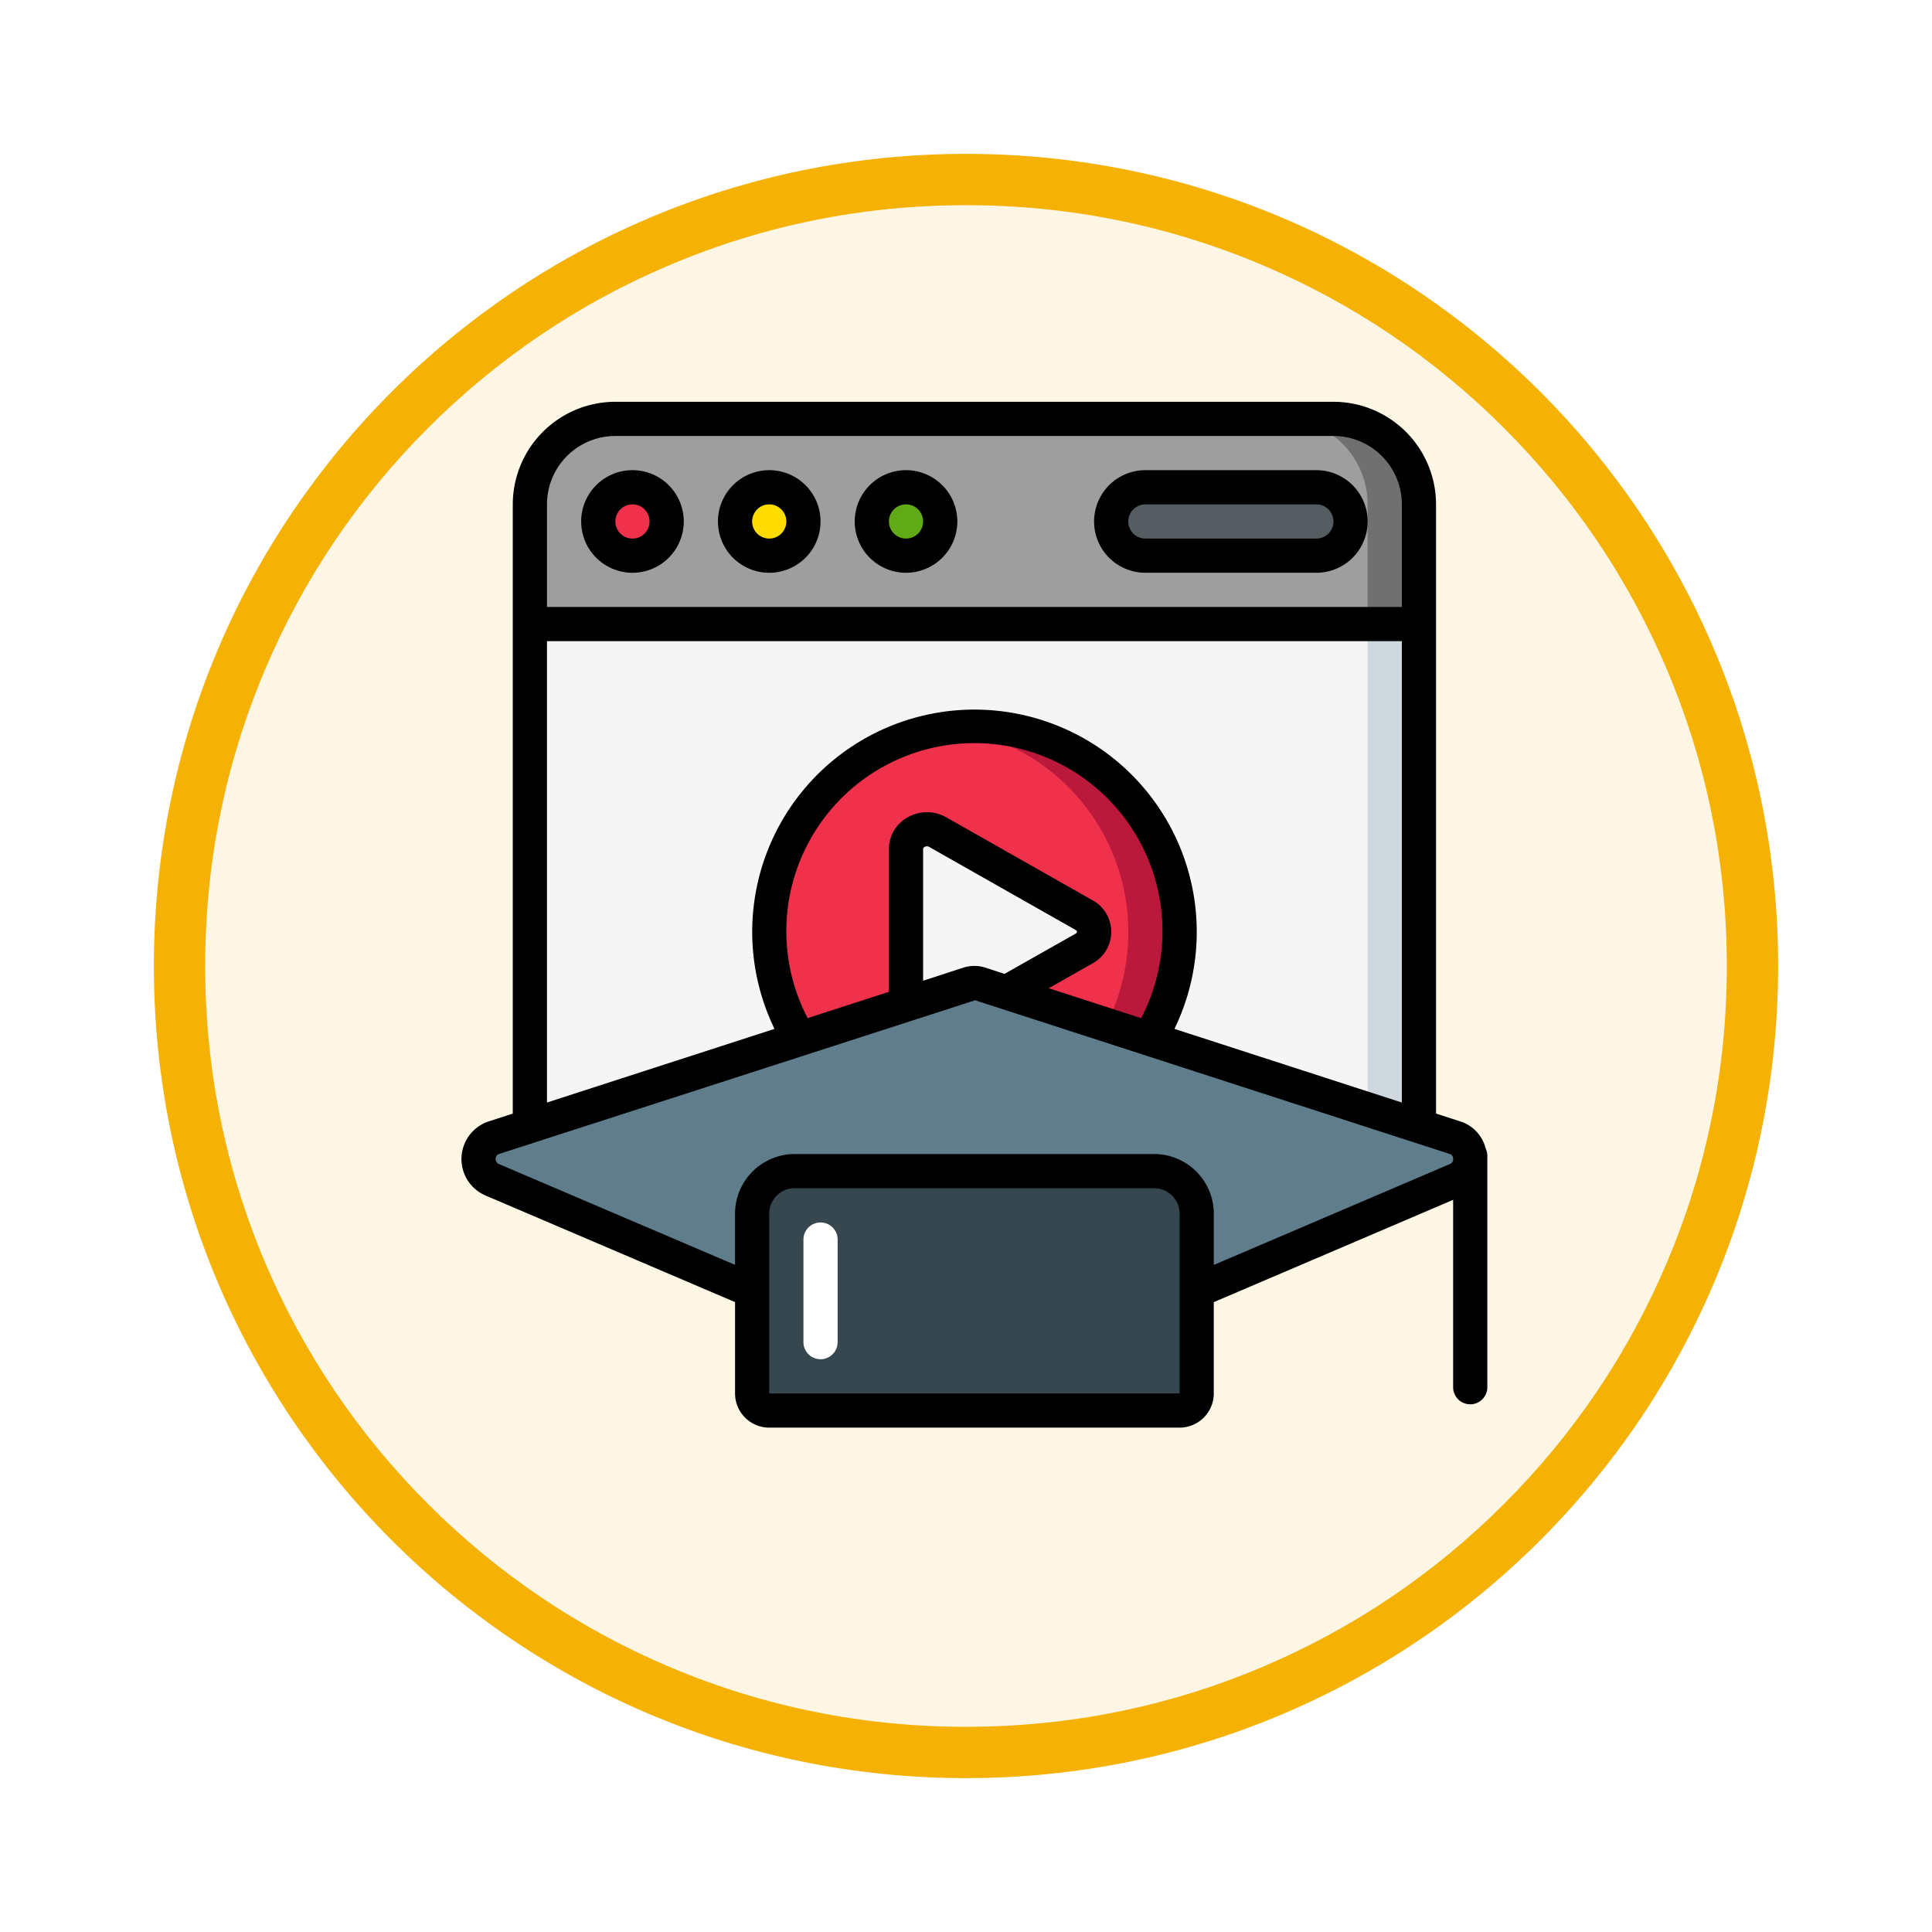 <svg xmlns="http://www.w3.org/2000/svg" xmlns:xlink="http://www.w3.org/1999/xlink" width="113" height="113" viewBox="0 0 113 113">
  <defs>
    <filter id="Trazado_982547" x="0" y="0" width="113" height="113" filterUnits="userSpaceOnUse">
      <feOffset dy="3" input="SourceAlpha"/>
      <feGaussianBlur stdDeviation="3" result="blur"/>
      <feFlood flood-opacity="0.161"/>
      <feComposite operator="in" in2="blur"/>
      <feComposite in="SourceGraphic"/>
    </filter>
  </defs>
  <g id="Grupo_1211529" data-name="Grupo 1211529" transform="translate(-692.529 -1592.846)">
    <g id="Grupo_1211209" data-name="Grupo 1211209" transform="translate(701.529 1598.846)">
      <g id="Grupo_1210737" data-name="Grupo 1210737" transform="translate(0)">
        <g id="Grupo_1210537" data-name="Grupo 1210537">
          <g id="Grupo_1164202" data-name="Grupo 1164202">
            <g id="Grupo_1158168" data-name="Grupo 1158168">
              <g id="Grupo_1152576" data-name="Grupo 1152576">
                <g id="Grupo_1148633" data-name="Grupo 1148633">
                  <g id="Grupo_1148525" data-name="Grupo 1148525">
                    <g transform="matrix(1, 0, 0, 1, -9, -6)" filter="url(#Trazado_982547)">
                      <g id="Trazado_982547-2" data-name="Trazado 982547" transform="translate(9 6)" fill="#fdf6e4">
                        <path d="M 47.5 93.5 C 41.289 93.5 35.265 92.284 29.595 89.886 C 24.118 87.569 19.198 84.252 14.973 80.027 C 10.748 75.802 7.431 70.882 5.114 65.405 C 2.716 59.735 1.5 53.711 1.5 47.5 C 1.5 41.289 2.716 35.265 5.114 29.595 C 7.431 24.118 10.748 19.198 14.973 14.973 C 19.198 10.748 24.118 7.431 29.595 5.114 C 35.265 2.716 41.289 1.5 47.5 1.5 C 53.711 1.5 59.735 2.716 65.405 5.114 C 70.882 7.431 75.802 10.748 80.027 14.973 C 84.252 19.198 87.569 24.118 89.886 29.595 C 92.284 35.265 93.5 41.289 93.5 47.5 C 93.5 53.711 92.284 59.735 89.886 65.405 C 87.569 70.882 84.252 75.802 80.027 80.027 C 75.802 84.252 70.882 87.569 65.405 89.886 C 59.735 92.284 53.711 93.5 47.5 93.5 Z" stroke="none"/>
                        <path d="M 47.5 3 C 41.491 3 35.664 4.176 30.18 6.496 C 24.881 8.737 20.122 11.946 16.034 16.034 C 11.946 20.122 8.737 24.881 6.496 30.18 C 4.176 35.664 3 41.491 3 47.5 C 3 53.509 4.176 59.336 6.496 64.82 C 8.737 70.119 11.946 74.878 16.034 78.966 C 20.122 83.054 24.881 86.263 30.18 88.504 C 35.664 90.824 41.491 92 47.5 92 C 53.509 92 59.336 90.824 64.82 88.504 C 70.119 86.263 74.878 83.054 78.966 78.966 C 83.054 74.878 86.263 70.119 88.504 64.82 C 90.824 59.336 92 53.509 92 47.5 C 92 41.491 90.824 35.664 88.504 30.18 C 86.263 24.881 83.054 20.122 78.966 16.034 C 74.878 11.946 70.119 8.737 64.82 6.496 C 59.336 4.176 53.509 3 47.5 3 M 47.5 0 C 73.734 0 95 21.266 95 47.5 C 95 73.734 73.734 95 47.5 95 C 21.266 95 0 73.734 0 47.5 C 0 21.266 21.266 0 47.5 0 Z" stroke="none" fill="#f5b104"/>
                      </g>
                    </g>
                  </g>
                </g>
              </g>
            </g>
          </g>
        </g>
      </g>
    </g>
    <g id="Page-1" transform="translate(719.521 1616.346)">
      <g id="_016---Online-Education" data-name="016---Online-Education" transform="translate(-1)">
        <g id="Icons_copy" transform="translate(2 1)">
          <path id="Shape" d="M55,12V41.36l-25.65-8.3a1.051,1.051,0,0,0-.7,0L3,41.36V12Z" fill="#f5f5f5"/>
          <path id="Shape-2" data-name="Shape" d="M26.35,33.06a1.051,1.051,0,0,0-.7,0L3,40.389v.971l24.5-7.928Z" fill="#cfd8dc"/>
          <path id="Shape-3" data-name="Shape" d="M52,12V40.389l3,.971V12Z" fill="#cfd8dc"/>
          <path id="Shape-4" data-name="Shape" d="M39.25,36.26a12,12,0,1,0-20.5,0Z" fill="#ef314c"/>
          <path id="Shape-5" data-name="Shape" d="M29,18a11.968,11.968,0,0,0-1.5.1,12.009,12.009,0,0,1,8.75,18.16h3A12.016,12.016,0,0,0,29,18Z" fill="#bb193b"/>
          <path id="Shape-6" data-name="Shape" d="M55,5v7H3V5A5,5,0,0,1,8,0H50a5,5,0,0,1,5,5Z" fill="#9e9e9e"/>
          <path id="Shape-7" data-name="Shape" d="M50,0H47a5,5,0,0,1,5,5v7h3V5a5,5,0,0,0-5-5Z" fill="#707070"/>
          <circle id="Oval" cx="2" cy="2" r="2" transform="translate(7 4)" fill="#ef314c"/>
          <circle id="Oval-2" data-name="Oval" cx="2" cy="2" r="2" transform="translate(15 4)" fill="#ffdc00"/>
          <circle id="Oval-3" data-name="Oval" cx="2" cy="2" r="2" transform="translate(23 4)" fill="#60a917"/>
          <path id="Shape-8" data-name="Shape" d="M49,8a2,2,0,0,0,0-4H39a2,2,0,0,0,0,4Z" fill="#545c60"/>
          <path id="Shape-9" data-name="Shape" d="M42,46.6V57a1,1,0,0,1-1,1H17a1,1,0,0,1-1-1V46.6A2.5,2.5,0,0,1,18.36,44H39.64A2.5,2.5,0,0,1,42,46.6Z" fill="#37474f"/>
          <path id="Shape-10" data-name="Shape" d="M57.25,44.48,42,51V46.6A2.5,2.5,0,0,0,39.64,44H18.36A2.5,2.5,0,0,0,16,46.6V51L.75,44.48a1.322,1.322,0,0,1,.11-2.43L3,41.36l25.65-8.3a1.051,1.051,0,0,1,.7,0L55,41.36l2.14.69a1.322,1.322,0,0,1,.11,2.43Z" fill="#607d8b"/>
          <path id="Shape-11" data-name="Shape" d="M30.87,33.55l4.54-2.57a1.107,1.107,0,0,0,0-1.96l-8.57-4.86a1.223,1.223,0,0,0-1.84.99v9.09" fill="#f5f5f5"/>
        </g>
        <g id="Icons">
          <g id="Grupo_1211528" data-name="Grupo 1211528">
            <path id="Shape-12" data-name="Shape" d="M58,6a6.006,6.006,0,0,0-6-6H10A6.006,6.006,0,0,0,4,6V41.633l-1.45.47a2.319,2.319,0,0,0-.191,4.3L17,52.659V58a2,2,0,0,0,2,2H43a2,2,0,0,0,2-2V52.66l14-5.983V57.636a1,1,0,0,0,2,0V44.091a.983.983,0,0,0-.1-.423A2.212,2.212,0,0,0,59.45,42.1L58,41.633ZM10,2H52a4,4,0,0,1,4,4v6H6V6A4,4,0,0,1,10,2Zm9,56V47.6A1.5,1.5,0,0,1,20.362,46H41.637A1.5,1.5,0,0,1,43,47.6V58ZM59,44.265v.012a.285.285,0,0,1-.144.286L45,50.485V47.6A3.494,3.494,0,0,0,41.637,44H20.362A3.494,3.494,0,0,0,17,47.6v2.881L3.151,44.566A.3.3,0,0,1,3,44.27a.28.28,0,0,1,.165-.265l27.878-9,27.792,9a.274.274,0,0,1,.165.26ZM20,31a11,11,0,1,1,20.754,5.049L35.345,34.3,37.9,32.854a2.106,2.106,0,0,0,.007-3.7L29.33,24.29a2.286,2.286,0,0,0-2.26.029A2.118,2.118,0,0,0,26,26.15v8.36l-4.754,1.539A11,11,0,0,1,20,31Zm11.659,2.1a2.125,2.125,0,0,0-1.317,0L28,33.863V26.15c0-.016,0-.064.08-.111a.27.27,0,0,1,.267-.009l8.577,4.864A.124.124,0,0,1,37,31c0,.042-.026.077-.085.11L32.76,33.462ZM42.7,36.678a13,13,0,1,0-23.392,0L6,40.985V14H56V40.986Z"/>
            <path id="Shape-13" data-name="Shape" d="M11,10A3,3,0,1,0,8,7,3,3,0,0,0,11,10Zm0-4a1,1,0,1,1-1,1A1,1,0,0,1,11,6Z"/>
            <path id="Shape-14" data-name="Shape" d="M19,10a3,3,0,1,0-3-3A3,3,0,0,0,19,10Zm0-4a1,1,0,1,1-1,1A1,1,0,0,1,19,6Z"/>
            <path id="Shape-15" data-name="Shape" d="M27,10a3,3,0,1,0-3-3A3,3,0,0,0,27,10Zm0-4a1,1,0,1,1-1,1A1,1,0,0,1,27,6Z"/>
            <path id="Shape-16" data-name="Shape" d="M41,10H51a3,3,0,0,0,0-6H41a3,3,0,0,0,0,6Zm0-4H51a1,1,0,0,1,0,2H41a1,1,0,0,1,0-2Z"/>
          </g>
          <path id="Shape-17" data-name="Shape" d="M22,48a1,1,0,0,0-1,1v6a1,1,0,0,0,2,0V49A1,1,0,0,0,22,48Z" fill="#fff"/>
        </g>
      </g>
    </g>
  </g>
</svg>
